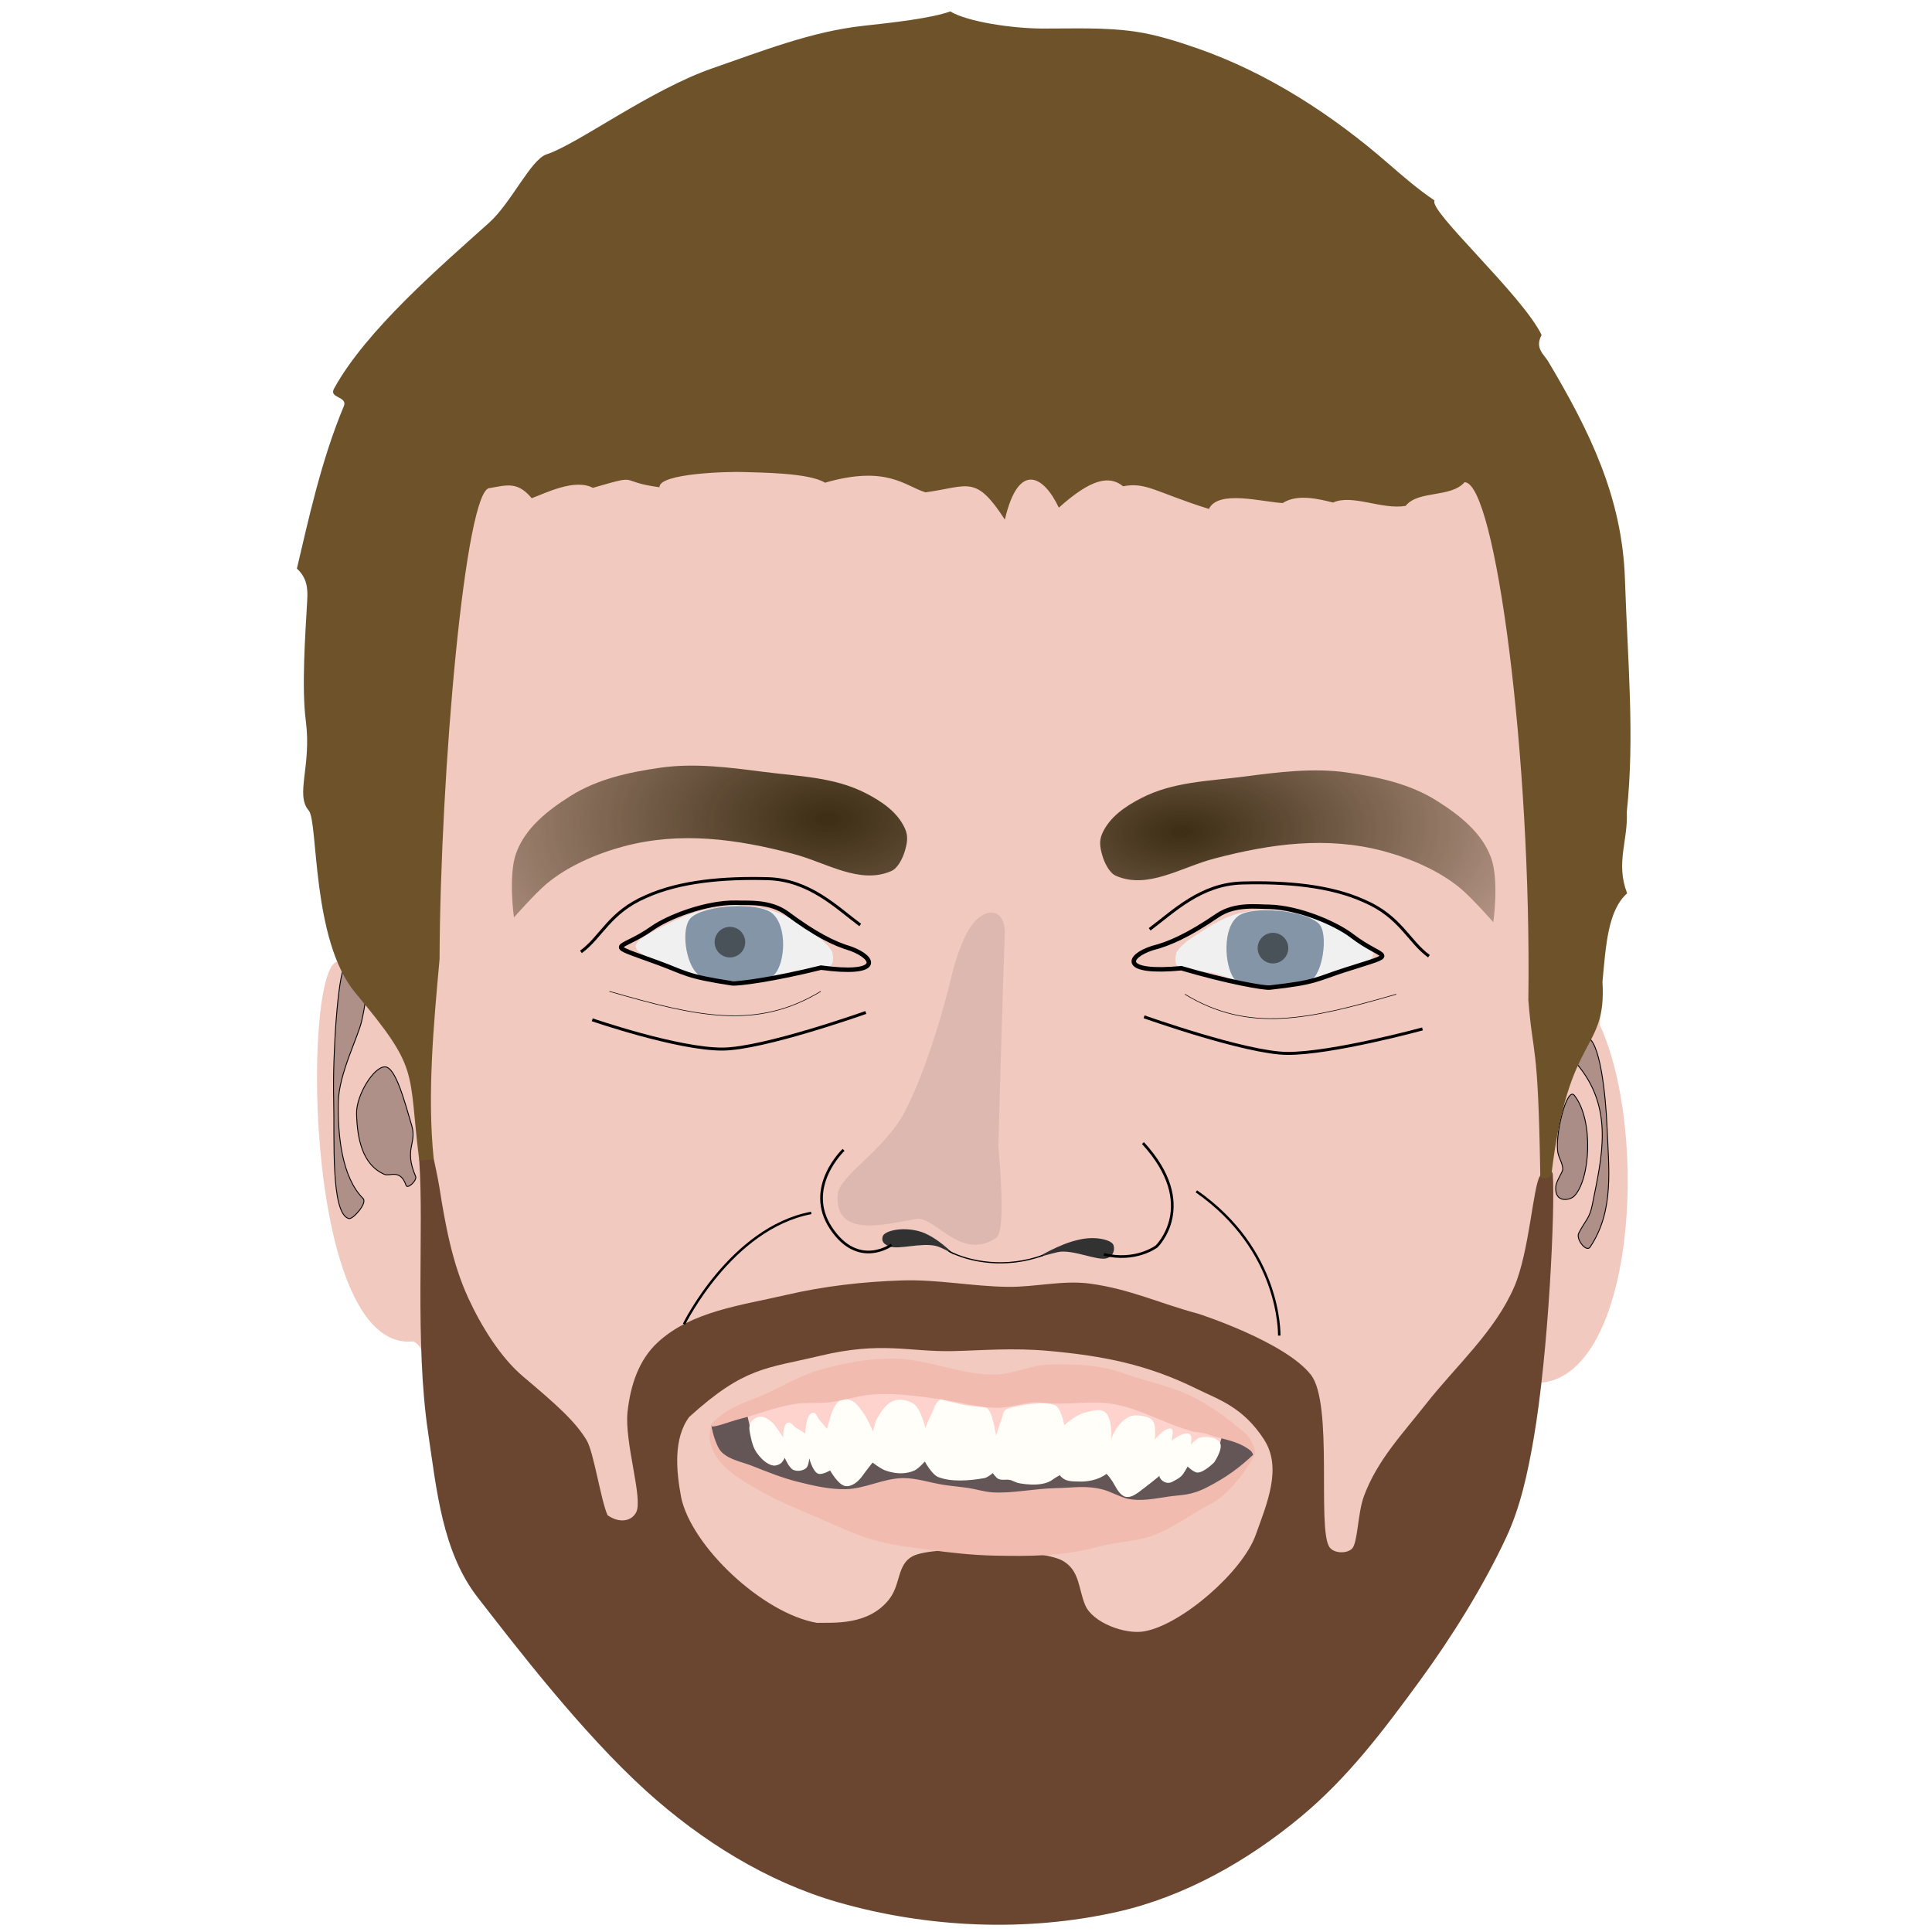 <?xml version="1.0" encoding="UTF-8" standalone="no"?>
<!-- Created with Inkscape (http://www.inkscape.org/) -->

<svg
   xmlns:osb="http://www.openswatchbook.org/uri/2009/osb"
   xmlns:dc="http://purl.org/dc/elements/1.1/"
   xmlns:cc="http://creativecommons.org/ns#"
   xmlns:rdf="http://www.w3.org/1999/02/22-rdf-syntax-ns#"
   xmlns:svg="http://www.w3.org/2000/svg"
   xmlns="http://www.w3.org/2000/svg"
   xmlns:xlink="http://www.w3.org/1999/xlink"
   xmlns:sodipodi="http://sodipodi.sourceforge.net/DTD/sodipodi-0.dtd"
   xmlns:inkscape="http://www.inkscape.org/namespaces/inkscape"
   width="600"
   height="600"
   viewBox="0 0 158.75 158.75"
   version="1.1"
   id="face"
   inkscape:version="0.92.3 (2405546, 2018-03-11)"
   sodipodi:docname="face.svg"
   inkscape:export-xdpi="96"
   inkscape:export-ydpi="96">
  <defs
     id="defs2">
    <linearGradient
       id="linearGradient878"
       osb:paint="gradient">
      <stop
         style="stop-color:#3f3730;stop-opacity:1;"
         offset="0"
         id="stop874" />
      <stop
         style="stop-color:#3f3730;stop-opacity:0;"
         offset="1"
         id="stop876" />
    </linearGradient>
    <linearGradient
       inkscape:collect="always"
       id="linearGradient1075">
      <stop
         style="stop-color:#3c2d14;stop-opacity:1;"
         offset="0"
         id="stop1071" />
      <stop
         style="stop-color:#3c2d14;stop-opacity:0;"
         offset="1"
         id="stop1073" />
    </linearGradient>
    <filter
       inkscape:collect="always"
       style="color-interpolation-filters:sRGB"
       id="filter4803"
       x="-0.009"
       width="1.018"
       y="-0.01"
       height="1.021">
      <feGaussianBlur
         inkscape:collect="always"
         stdDeviation="0.44"
         id="feGaussianBlur4805" />
    </filter>
    <filter
       inkscape:collect="always"
       style="color-interpolation-filters:sRGB"
       id="filter4784"
       x="-0.094"
       width="1.188"
       y="-0.044"
       height="1.088">
      <feGaussianBlur
         inkscape:collect="always"
         stdDeviation="0.21"
         id="feGaussianBlur4786" />
    </filter>
    <filter
       inkscape:collect="always"
       style="color-interpolation-filters:sRGB"
       id="filter4746"
       x="-0.106"
       width="1.212"
       y="-0.014"
       height="1.027">
      <feGaussianBlur
         inkscape:collect="always"
         stdDeviation="0.129"
         id="feGaussianBlur4748" />
    </filter>
    <filter
       inkscape:collect="always"
       style="color-interpolation-filters:sRGB"
       id="filter4750"
       x="-0.085"
       width="1.171"
       y="-0.014"
       height="1.028">
      <feGaussianBlur
         inkscape:collect="always"
         stdDeviation="0.109"
         id="feGaussianBlur4752" />
    </filter>
    <filter
       inkscape:collect="always"
       style="color-interpolation-filters:sRGB"
       id="filter4712"
       x="-0.129"
       width="1.257"
       y="-0.039"
       height="1.078">
      <feGaussianBlur
         inkscape:collect="always"
         stdDeviation="0.152"
         id="feGaussianBlur4714" />
    </filter>
    <radialGradient
       inkscape:collect="always"
       xlink:href="#linearGradient1075"
       id="radialGradient1077-9"
       cx="345.059"
       cy="208.269"
       fx="345.059"
       fy="208.269"
       r="16.239"
       gradientTransform="matrix(-3.112,0.045,-0.026,-1.801,1316.69,572.471)"
       gradientUnits="userSpaceOnUse" />
    <radialGradient
       inkscape:collect="always"
       xlink:href="#linearGradient1075"
       id="radialGradient1079-3"
       cx="372.77"
       cy="205.434"
       fx="372.77"
       fy="205.434"
       r="16.239"
       gradientTransform="matrix(2.8,-0.085,0.044,1.438,-786.282,-49.774)"
       gradientUnits="userSpaceOnUse" />
    <filter
       inkscape:collect="always"
       style="color-interpolation-filters:sRGB"
       id="filter4188"
       x="-0.048"
       width="1.095"
       y="-0.412"
       height="1.823">
      <feGaussianBlur
         inkscape:collect="always"
         stdDeviation="0.371"
         id="feGaussianBlur4190" />
    </filter>
    <filter
       inkscape:collect="always"
       style="color-interpolation-filters:sRGB"
       id="filter4116"
       x="-0.041"
       width="1.082"
       y="-0.305"
       height="1.61">
      <feGaussianBlur
         inkscape:collect="always"
         stdDeviation="0.413"
         id="feGaussianBlur4118" />
    </filter>
    <filter
       inkscape:collect="always"
       style="color-interpolation-filters:sRGB"
       id="filter4152"
       x="-0.016"
       width="1.032"
       y="-0.061"
       height="1.121">
      <feGaussianBlur
         inkscape:collect="always"
         stdDeviation="0.164"
         id="feGaussianBlur4154" />
    </filter>
    <filter
       inkscape:collect="always"
       style="color-interpolation-filters:sRGB"
       id="filter2700"
       x="-0.04"
       width="1.08"
       y="-0.122"
       height="1.244">
      <feGaussianBlur
         inkscape:collect="always"
         stdDeviation="0.364"
         id="feGaussianBlur2702" />
    </filter>
    <filter
       inkscape:collect="always"
       style="color-interpolation-filters:sRGB"
       id="filter2752"
       x="-0.057"
       width="1.113"
       y="-0.099"
       height="1.198">
      <feGaussianBlur
         inkscape:collect="always"
         stdDeviation="0.148"
         id="feGaussianBlur2754" />
    </filter>
    <filter
       inkscape:collect="always"
       style="color-interpolation-filters:sRGB"
       id="filter4188-5"
       x="-0.048"
       width="1.095"
       y="-0.412"
       height="1.823">
      <feGaussianBlur
         inkscape:collect="always"
         stdDeviation="0.371"
         id="feGaussianBlur4190-5" />
    </filter>
    <filter
       inkscape:collect="always"
       style="color-interpolation-filters:sRGB"
       id="filter4116-2"
       x="-0.041"
       width="1.082"
       y="-0.305"
       height="1.61">
      <feGaussianBlur
         inkscape:collect="always"
         stdDeviation="0.413"
         id="feGaussianBlur4118-7" />
    </filter>
    <filter
       inkscape:collect="always"
       style="color-interpolation-filters:sRGB"
       id="filter4152-1"
       x="-0.016"
       width="1.032"
       y="-0.061"
       height="1.121">
      <feGaussianBlur
         inkscape:collect="always"
         stdDeviation="0.164"
         id="feGaussianBlur4154-5" />
    </filter>
    <filter
       inkscape:collect="always"
       style="color-interpolation-filters:sRGB"
       id="filter2700-4"
       x="-0.04"
       width="1.08"
       y="-0.122"
       height="1.244">
      <feGaussianBlur
         inkscape:collect="always"
         stdDeviation="0.364"
         id="feGaussianBlur2702-0" />
    </filter>
    <filter
       inkscape:collect="always"
       style="color-interpolation-filters:sRGB"
       id="filter2752-1"
       x="-0.057"
       width="1.113"
       y="-0.099"
       height="1.198">
      <feGaussianBlur
         inkscape:collect="always"
         stdDeviation="0.148"
         id="feGaussianBlur2754-3" />
    </filter>
    <filter
       inkscape:collect="always"
       style="color-interpolation-filters:sRGB"
       id="filter6158"
       x="-0.026"
       width="1.051"
       y="-0.354"
       height="1.708">
      <feGaussianBlur
         inkscape:collect="always"
         stdDeviation="0.079"
         id="feGaussianBlur6160" />
    </filter>
    <filter
       inkscape:collect="always"
       style="color-interpolation-filters:sRGB"
       id="filter6120"
       x="-0.122"
       width="1.243"
       y="-0.082"
       height="1.164">
      <feGaussianBlur
         inkscape:collect="always"
         stdDeviation="0.311"
         id="feGaussianBlur6122" />
    </filter>
    <filter
       inkscape:collect="always"
       style="color-interpolation-filters:sRGB"
       id="filter6124"
       x="-0.126"
       width="1.252"
       y="-0.072"
       height="1.144">
      <feGaussianBlur
         inkscape:collect="always"
         stdDeviation="0.311"
         id="feGaussianBlur6126" />
    </filter>
    <filter
       inkscape:collect="always"
       style="color-interpolation-filters:sRGB"
       id="filter6140"
       x="-0.02"
       width="1.041"
       y="-0.076"
       height="1.152">
      <feGaussianBlur
         inkscape:collect="always"
         stdDeviation="0.058"
         id="feGaussianBlur6142" />
    </filter>
    <filter
       inkscape:collect="always"
       style="color-interpolation-filters:sRGB"
       id="filter6136"
       x="-0.022"
       width="1.043"
       y="-0.061"
       height="1.122">
      <feGaussianBlur
         inkscape:collect="always"
         stdDeviation="0.058"
         id="feGaussianBlur6138" />
    </filter>
    <filter
       inkscape:collect="always"
       style="color-interpolation-filters:sRGB"
       id="filter1146"
       x="-0.396"
       width="1.792"
       y="-0.228"
       height="1.455">
      <feGaussianBlur
         inkscape:collect="always"
         stdDeviation="1.214"
         id="feGaussianBlur1148" />
    </filter>
    <filter
       inkscape:collect="always"
       style="color-interpolation-filters:sRGB"
       id="filter1170"
       x="-0.271"
       width="1.542"
       y="-0.31"
       height="1.62">
      <feGaussianBlur
         inkscape:collect="always"
         stdDeviation="1.276"
         id="feGaussianBlur1172" />
    </filter>
    <filter
       inkscape:collect="always"
       style="color-interpolation-filters:sRGB"
       id="filter6366"
       x="-0.019"
       width="1.038"
       y="-0.032"
       height="1.064">
      <feGaussianBlur
         inkscape:collect="always"
         stdDeviation="0.424"
         id="feGaussianBlur6368" />
    </filter>
    <filter
       inkscape:collect="always"
       style="color-interpolation-filters:sRGB"
       id="filter6386"
       x="-0.005"
       width="1.01"
       y="-0.007"
       height="1.015">
      <feGaussianBlur
         inkscape:collect="always"
         stdDeviation="0.211"
         id="feGaussianBlur6388" />
    </filter>
  </defs>
  <sodipodi:namedview
     id="base"
     pagecolor="#ffffff"
     bordercolor="#666666"
     borderopacity="1.0"
     inkscape:pageopacity="0.0"
     inkscape:pageshadow="2"
     inkscape:zoom="0.90509668"
     inkscape:cx="256.28875"
     inkscape:cy="273.48264"
     inkscape:document-units="px"
     inkscape:current-layer="g5798"
     showgrid="false"
     showborder="false"
     inkscape:window-width="1920"
     inkscape:window-height="1017"
     inkscape:window-x="1912"
     inkscape:window-y="-8"
     inkscape:window-maximized="1"
     inkscape:pagecheckerboard="false"
     fit-margin-top="0"
     fit-margin-left="89.109"
     fit-margin-right="89.109"
     fit-margin-bottom="0"
     units="px" />
  <g
     style="display:inline;opacity:1"
     inkscape:label="face"
     id="g5798"
     inkscape:groupmode="layer"
     transform="translate(-366.128,-132.902)">
    <g
       id="face"
       transform="matrix(1,0,0,1,196.699,-12.725)">
      <path
         sodipodi:nodetypes="sscsccsccscccsss"
         inkscape:connector-curvature="0"
         id="path4841"
         d="m 250.366,161.344 c -5.866,0.205 -11.723,1.021 -17.378,2.325 -9.264,2.137 -19.651,4.676 -25.983,11.767 -5.49,6.148 -6.007,15.444 -7.598,23.532 -1.66,8.442 -1.961,25.737 -1.961,25.737 -3.161,-1.761 -3.384,32.046 5.899,31.144 0,0 0.564,0.086 0.853,1.076 0.441,1.512 0.79,4.893 1.827,11.411 0,0 0.492,6.372 6.375,12.255 23.109,33.857 58.103,26.295 73.304,3.522 1.946,-2.915 6.385,-7.868 8.99,-17.288 0,0 1.083,-4.273 1.045,-7.56 7.958,-0.206 9.284,-20.377 5.148,-29.414 0,0 1.918,-41.472 -9.805,-56.621 -5.214,-6.738 -14.933,-8.86 -23.286,-10.54 -5.69,-1.144 -11.563,-1.551 -17.428,-1.346 z"
         style="display:inline;opacity:1;fill:#f2c9bf;fill-opacity:1;stroke:none;stroke-width:0.245;stroke-linecap:butt;stroke-linejoin:miter;stroke-miterlimit:4;stroke-dasharray:none;stroke-opacity:1" />
      <path
         sodipodi:nodetypes="ccssssssssscccsccccccccscccccccccc"
         inkscape:connector-curvature="0"
         id="path6346"
         d="m 398.598,222.826 c -0.278,0.02 -0.5,0.19 -0.477,0.521 0.426,5.999 -0.411,16.099 0.779,24.094 0.759,5.098 1.253,10.621 4.424,14.686 3.092,3.964 9.117,11.89 14.971,17.18 4.85,4.383 10.682,8.03 16.965,9.836 7.952,2.286 16.735,2.674 24.807,0.855 5.951,-1.341 11.559,-4.515 16.252,-8.412 4.22,-3.504 7.31,-7.622 10.551,-12.047 2.827,-3.86 5.675,-8.424 7.699,-12.76 1.273,-2.727 1.908,-5.73 2.424,-8.695 1.347,-7.746 1.923,-20.589 1.711,-23.523 -0.041,-0.569 -0.835,-0.339 -1.141,0.143 -0.615,0.966 -0.943,6.738 -2.281,9.836 -1.722,3.987 -5.159,6.992 -7.842,10.408 -2.086,2.656 -4.304,4.971 -5.484,8.135 -0.582,1.559 -0.546,4.184 -1.074,4.695 -0.479,0.464 -1.622,0.41 -1.996,-0.143 -1.113,-1.646 0.36,-12.725 -1.645,-15.289 -2.305,-2.949 -9.988,-5.418 -9.988,-5.418 -3.47,-0.93 -6.05,-2.19 -9.609,-2.674 -2.403,-0.326 -4.846,0.311 -7.271,0.285 -3.142,-0.034 -6.268,-0.671 -9.408,-0.57 -3.446,0.11 -6.907,0.502 -10.266,1.283 -3.967,0.923 -8.396,1.439 -11.396,4.193 -1.724,1.583 -2.437,3.839 -2.699,6.164 -0.303,2.695 1.397,7.74 0.762,8.941 -0.444,0.839 -1.55,0.96 -2.539,0.25 -0.589,-1.306 -1.228,-5.617 -1.857,-6.654 -1.021,-1.683 -2.655,-3.138 -5.633,-5.648 -2.036,-1.717 -3.752,-4.542 -4.865,-6.961 -1.417,-3.078 -2.042,-6.49 -2.566,-9.838 -0.133,-0.846 -0.498,-2.494 -0.498,-2.494 -0.196,-0.269 -0.529,-0.399 -0.807,-0.379 z"
         style="display:inline;opacity:1;fill:#6a4631;fill-opacity:1;fill-rule:evenodd;stroke:none;stroke-width:0.286;stroke-linecap:butt;stroke-linejoin:miter;stroke-miterlimit:4;stroke-dasharray:none;stroke-opacity:1;filter:url(#filter6386)"
         transform="matrix(0.926,0,0,0.926,-164.78,34.182)" />
      <path
         transform="matrix(0.926,0,0,0.926,-164.78,34.182)"
         sodipodi:nodetypes="csssssssssssccsc"
         inkscape:connector-curvature="0"
         id="path6348"
         d="m 422.072,246.087 c 4.935,-4.47 6.809,-4.279 11.59,-5.423 5.506,-1.318 7.883,-0.338 11.791,-0.423 2.639,-0.057 5.302,-0.308 8.517,-0.017 4.851,0.438 8.755,1.204 13.123,3.358 1.961,0.967 4.126,1.616 5.993,4.513 1.62,2.515 0.258,5.666 -0.754,8.481 -1.163,3.237 -6.533,7.931 -9.866,8.531 -1.718,0.31 -4.591,-0.769 -5.25,-2.317 -0.62,-1.456 -0.466,-3.069 -2.004,-3.947 -1.839,-1.05 -11.379,-1.4 -13.292,-0.411 -1.421,0.734 -1.057,2.486 -2.097,3.821 -1.842,2.363 -4.953,2.068 -6.416,2.103 -4.85,-0.85 -11.14,-6.812 -12.049,-11.139 -0.437,-2.348 -0.706,-5.207 0.713,-7.128 z"
         style="display:inline;opacity:1;fill:#f2cabf;fill-opacity:1;stroke:none;stroke-width:0.265px;stroke-linecap:butt;stroke-linejoin:miter;stroke-opacity:1;filter:url(#filter6366)" />
      <path
         inkscape:connector-curvature="0"
         id="path842"
         d="m 227.865,262.744 0.372,2.118 2.574,1.838 13.604,3.064 21.632,-0.49 5.331,-2.574 1.042,-1.532 -0.674,-1.226 -14.768,-4.841 -20.774,0.858 z"
         style="display:inline;opacity:1;fill:#645656;fill-opacity:1;stroke:none;stroke-width:0.245px;stroke-linecap:butt;stroke-linejoin:miter;stroke-opacity:1" />
      <path
         sodipodi:nodetypes="cccccccc"
         inkscape:connector-curvature="0"
         id="path839"
         d="m 231.056,262.901 -0.306,-1.348 10.601,-3.064 9.743,1.103 12.685,1.164 6.25,2.145 -0.345,1.3 c -13.292,2.83 -28.782,2.233 -38.628,-1.3 z"
         style="display:inline;opacity:1;fill:#ffd3cd;fill-opacity:1;stroke:none;stroke-width:0.245px;stroke-linecap:butt;stroke-linejoin:miter;stroke-opacity:1" />
      <path
         sodipodi:nodetypes="cscscscsscssscssscsssscssscssscsscssccsssssscsscscsscssscsscsssscscsssscsscscsc"
         inkscape:connector-curvature="0"
         id="path2174"
         d="m 269.684,264.201 c -0.271,-0.493 -1.072,-0.559 -1.625,-0.455 -0.32,0.06 -0.779,0.588 -0.779,0.588 0,0 0.14,-0.717 -0.109,-0.869 -0.447,-0.272 -1.473,0.542 -1.473,0.542 0,-0.073 0.235,-0.951 -0.065,-0.997 -0.529,-0.081 -1.322,0.91 -1.322,0.91 0,0 0.156,-1.153 -0.173,-1.56 -0.287,-0.355 -0.844,-0.402 -1.3,-0.433 -1.33,-0.09 -2.237,2.003 -2.102,2.123 0,0 0.138,-1.845 -0.477,-2.362 -0.443,-0.372 -1.081,-0.118 -1.647,-2e-5 -0.335,0.07 -0.638,0.257 -0.932,0.433 -0.287,0.173 -0.802,0.607 -0.802,0.607 0,0 -0.272,-1.454 -0.78,-1.647 -0.873,-0.332 -2.768,-0.019 -3.705,0.238 -0.493,0.135 -0.492,0.352 -0.628,0.78 -0.143,0.449 -0.498,1.495 -0.498,1.495 0,0 -0.278,-2.075 -0.78,-2.275 -0.265,-0.106 -1.081,-0.122 -1.552,-0.2 -0.802,-0.132 -2.239,-0.515 -2.239,-0.515 -0.486,0.371 -0.476,0.708 -0.672,1.083 -0.215,0.413 -0.563,1.278 -0.563,1.278 0,0 -0.34,-1.514 -0.91,-1.95 -0.402,-0.307 -1.072,-0.457 -1.56,-0.325 -0.702,0.19 -1.126,0.868 -1.495,1.495 -0.19,0.324 -0.325,1.083 -0.325,1.083 0,0 -0.502,-1.17 -0.888,-1.668 -0.282,-0.364 -0.573,-0.818 -1.018,-0.932 -0.353,-0.09 -0.599,-0.285 -1.062,0.26 -0.489,0.576 -0.576,1.389 -0.823,2.102 0,0 -0.399,-0.481 -0.607,-0.715 -0.183,-0.206 -0.293,-0.663 -0.563,-0.607 -0.593,0.123 -0.607,1.712 -0.607,1.712 0,0 -0.49,-0.304 -0.737,-0.455 -0.238,-0.145 -0.454,-0.532 -0.715,-0.433 -0.389,0.148 -0.368,1.192 -0.368,1.192 -0.277,-0.365 -0.531,-0.777 -0.802,-1.127 -0.307,-0.267 -0.677,-0.583 -1.083,-0.563 -0.318,0.015 -0.652,0.239 -0.802,0.52 -0.18,0.338 -0.054,0.773 0.022,1.148 0.096,0.48 0.246,0.975 0.542,1.365 0.324,0.427 0.753,0.871 1.278,0.975 0.22,0.043 0.466,-0.046 0.65,-0.173 0.153,-0.106 0.325,-0.455 0.325,-0.455 0,0 0.339,0.837 0.715,0.997 0.322,0.137 0.772,0.074 1.04,-0.152 0.215,-0.181 0.26,-0.802 0.26,-0.802 0,0 0.271,1.069 0.715,1.257 0.316,0.133 0.997,-0.26 0.997,-0.26 0,0 0.652,1.174 1.235,1.278 0.543,0.097 1.099,-0.387 1.408,-0.823 0.266,-0.375 0.845,-1.105 0.845,-1.105 0,0 0.611,0.47 0.997,0.628 0.29,0.119 0.707,0.208 1.018,0.238 0.479,0.046 0.992,-0.018 1.43,-0.217 0.34,-0.154 0.845,-0.737 0.845,-0.737 0,0 0.582,1.074 1.105,1.278 1.075,0.42 2.53,0.307 3.791,0.087 0.265,-0.046 0.693,-0.412 0.693,-0.412 0,0 0.257,0.381 0.455,0.477 0.287,0.139 0.642,0.015 0.953,0.087 0.218,0.05 0,0 0.628,0.238 0.06,0.023 1.982,0.443 2.903,-0.282 0.173,-0.136 0.563,-0.347 0.563,-0.347 0.456,0.573 1.005,0.492 1.538,0.52 0.655,0.034 1.622,-0.105 2.295,-0.628 0,0 0.194,0.143 0.509,0.64 0.24,0.379 0.463,0.935 0.9,1.18 0.189,0.106 0.447,0.097 0.65,0.022 0.413,-0.152 0.817,-0.518 1.17,-0.78 0.419,-0.311 1.148,-0.91 1.148,-0.91 -0.115,0.153 0.432,0.821 1.04,0.498 0.262,-0.139 0.539,-0.271 0.749,-0.48 0.22,-0.218 0.507,-0.777 0.507,-0.777 0,0 0.503,0.5 0.823,0.498 0.535,-0.003 1.365,-0.845 1.365,-0.845 0,0 0.742,-1.099 0.477,-1.582 z"
         style="display:inline;opacity:1;fill:#fffef8;fill-opacity:1;stroke:none;stroke-width:0.074;stroke-linecap:butt;stroke-linejoin:miter;stroke-miterlimit:4;stroke-dasharray:none;stroke-opacity:1" />
      <path
         sodipodi:nodetypes="ssssssssssssssssscssssssss"
         inkscape:connector-curvature="0"
         id="path2181"
         d="m 250.965,268.252 c 1.676,0.1 3.451,-0.314 5.243,-0.347 1.488,-0.027 2.461,-0.251 3.9,0.13 0.506,0.134 1.439,0.623 1.95,0.737 1.101,0.245 2.264,-0.01 3.38,-0.173 1.088,-0.159 1.804,-0.055 3.206,-0.78 1.524,-0.788 2.595,-1.554 3.846,-2.741 0.381,-0.361 -1.501,3.062 -3.586,4.127 -1.621,0.829 -2.898,1.855 -4.539,2.518 -1.525,0.617 -2.918,0.508 -4.968,1.062 -2.68,0.725 -5.483,0.724 -8.258,0.666 -1.798,-0.037 -3.591,-0.238 -5.373,-0.477 -1.542,-0.206 -3.098,-0.394 -4.593,-0.823 -1.601,-0.46 -3.107,-1.203 -4.636,-1.863 -1.519,-0.655 -3.071,-1.257 -4.506,-2.08 -1.161,-0.666 -2.393,-1.307 -3.293,-2.297 -0.514,-0.565 -0.832,-1.205 -0.997,-1.95 -0.078,-0.354 0.125,-1.219 0.125,-1.219 0,0 0.305,1.667 0.871,2.215 0.66,0.638 1.66,0.787 2.513,1.127 1.222,0.486 2.45,0.982 3.726,1.3 1.29,0.321 2.614,0.633 3.943,0.607 1.589,-0.031 3.091,-0.887 4.68,-0.91 1.156,-0.017 2.279,0.396 3.423,0.563 0.677,0.099 1.36,0.155 2.037,0.26 0.638,0.099 1.262,0.308 1.907,0.347 z"
         style="display:inline;opacity:1;fill:#f2bbb0;fill-opacity:1;stroke:none;stroke-width:0.074;stroke-linecap:butt;stroke-linejoin:miter;stroke-miterlimit:4;stroke-dasharray:none;stroke-opacity:1" />
      <path
         sodipodi:nodetypes="ssssssssssssssssssssssss"
         inkscape:connector-curvature="0"
         id="path2179"
         d="m 251.339,261.308 c -1.565,-0.027 -3.093,-0.484 -4.642,-0.704 -1.78,-0.252 -3.639,-0.516 -5.433,-0.403 -1.202,0.076 -2.217,0.427 -3.406,0.616 -1.051,0.167 -2.137,0.012 -3.187,0.184 -1.526,0.25 -2.975,0.843 -4.473,1.226 -0.773,0.197 -2.317,0.808 -2.329,0.552 -0.012,-0.265 0.31,-0.418 0.521,-0.613 1.095,-1.009 2.625,-1.411 3.983,-2.022 1.522,-0.685 2.835,-1.512 4.443,-1.961 2.115,-0.59 3.963,-0.953 6.159,-0.919 2.688,0.041 5.586,1.394 8.273,1.31 1.501,-0.047 2.88,-0.79 4.381,-0.82 2.153,-0.043 4.188,-0.006 6.189,0.735 1.929,0.715 4.33,1.087 6.434,2.359 1.275,0.771 1.867,1.178 3.464,2.523 0.741,0.625 1.058,2.029 0.694,1.66 -1.043,-1.057 -2.877,-1.197 -3.539,-1.47 -0.559,-0.231 -0.807,-0.206 -1.406,-0.295 0,0 -1.07,-0.315 -1.723,-0.584 -0.4,-0.165 -0.905,-0.364 -1.72,-0.7 -1.347,-0.555 -2.772,-1.06 -4.228,-1.103 -1.541,-0.045 -3.115,0.203 -4.78,0 -1.225,-0.149 -2.443,0.45 -3.677,0.429 z"
         style="display:inline;opacity:1;fill:#f2bbb0;fill-opacity:1;stroke:none;stroke-width:0.049;stroke-linecap:butt;stroke-linejoin:miter;stroke-miterlimit:4;stroke-dasharray:none;stroke-opacity:1" />
      <path
         sodipodi:nodetypes="cc"
         transform="matrix(0.926,0,0,0.926,-164.78,34.182)"
         inkscape:connector-curvature="0"
         id="path4324"
         d="m 421.61,237.859 c 0,0 4.178,-8.533 11.291,-9.879"
         style="display:inline;opacity:1;fill:none;stroke:#000000;stroke-width:0.218;stroke-linecap:butt;stroke-linejoin:miter;stroke-miterlimit:4;stroke-dasharray:none;stroke-opacity:1;filter:url(#filter1170)" />
      <path
         transform="matrix(0.926,0,0,0.926,-164.78,34.182)"
         sodipodi:nodetypes="cc"
         inkscape:connector-curvature="0"
         id="path4328"
         d="m 474.434,238.867 c -0.014,-0.207 0.147,-7.567 -7.359,-12.803"
         style="display:inline;opacity:1;fill:none;stroke:#000000;stroke-width:0.218;stroke-linecap:butt;stroke-linejoin:miter;stroke-miterlimit:4;stroke-dasharray:none;stroke-opacity:1;filter:url(#filter1146)" />
      <path
         transform="matrix(0.926,0,0,0.926,-164.78,34.182)"
         sodipodi:nodetypes="cccssc"
         inkscape:connector-curvature="0"
         id="path6043"
         d="m 445.603,231.709 c 0,0 -1.613,-1.714 -3.176,-2.117 -1.563,-0.403 -3.024,0 -3.176,0.454 -0.151,0.454 0.092,0.721 0.605,0.907 0.832,0.302 2.754,-0.347 4.083,-0.05 0.601,0.134 1.663,0.806 1.663,0.806 z"
         style="display:inline;opacity:1;fill:#323232;fill-opacity:1;stroke:none;stroke-width:0.265px;stroke-linecap:butt;stroke-linejoin:miter;stroke-opacity:1;filter:url(#filter6136)" />
      <path
         transform="matrix(0.926,0,0,0.926,-164.78,34.182)"
         sodipodi:nodetypes="cccssc"
         inkscape:connector-curvature="0"
         id="path6043-6"
         d="m 452.96,231.946 c -0.007,-0.004 1.946,-1.2 3.585,-1.565 1.563,-0.403 3.024,0 3.176,0.454 0.151,0.454 -0.039,0.97 -0.551,1.157 -0.832,0.302 -3.075,-0.828 -4.404,-0.532 -0.601,0.134 -1.806,0.486 -1.806,0.486 z"
         style="display:inline;opacity:1;fill:#323232;fill-opacity:1;stroke:none;stroke-width:0.265px;stroke-linecap:butt;stroke-linejoin:miter;stroke-opacity:1;filter:url(#filter6140)" />
      <path
         transform="matrix(0.926,0,0,0.926,-164.78,34.182)"
         sodipodi:nodetypes="ccc"
         inkscape:connector-curvature="0"
         id="path6060"
         d="m 462.337,221.78 c 5.041,5.494 1.21,9.174 1.21,9.174 0,0 -1.856,1.408 -4.679,0.702"
         style="display:inline;opacity:1;fill:none;stroke:#000000;stroke-width:0.238;stroke-linecap:butt;stroke-linejoin:miter;stroke-miterlimit:4;stroke-dasharray:none;stroke-opacity:1;filter:url(#filter6124)" />
      <path
         transform="matrix(0.926,0,0,0.926,-164.78,34.182)"
         sodipodi:nodetypes="csc"
         inkscape:connector-curvature="0"
         id="path6062"
         d="m 440.028,230.811 c 0,0 -2.944,2.159 -5.364,-1.47 -2.419,-3.629 1.109,-6.956 1.109,-6.956"
         style="display:inline;opacity:1;fill:none;stroke:#000000;stroke-width:0.238;stroke-linecap:butt;stroke-linejoin:miter;stroke-miterlimit:4;stroke-dasharray:none;stroke-opacity:1;filter:url(#filter6120)" />
      <path
         transform="matrix(0.926,0,0,0.926,-164.78,34.182)"
         sodipodi:nodetypes="cc"
         inkscape:connector-curvature="0"
         id="path6144"
         d="m 445.099,231.369 c 1.843,0.976 5.087,1.566 8.365,0.375"
         style="display:inline;opacity:1;fill:none;stroke:#000000;stroke-width:0.106;stroke-linecap:butt;stroke-linejoin:miter;stroke-miterlimit:4;stroke-dasharray:none;stroke-opacity:1;filter:url(#filter6158)" />
      <path
         sodipodi:nodetypes="cssssscssc"
         inkscape:connector-curvature="0"
         id="path6339"
         d="m 238.258,243.805 c -0.263,3.675 4.157,2.344 6.472,1.981 1.544,-0.242 3.598,3.493 6.546,1.568 0.791,-0.517 0.337,-5.655 0.19,-7.577 0,0 0.296,-11.429 0.528,-17.368 0.082,-2.085 -1.473,-2.286 -2.581,-0.938 -1.108,1.348 -1.77,4.244 -1.77,4.244 0,0 -1.529,6.704 -3.831,11.187 -1.695,3.3 -5.436,5.263 -5.554,6.904 z"
         style="display:inline;opacity:1;fill:#525252;fill-opacity:0.133;stroke:none;stroke-width:0.245px;stroke-linecap:butt;stroke-linejoin:miter;stroke-opacity:1" />
      <path
         transform="matrix(-0.926,0,0,0.926,803.589,28.891)"
         sodipodi:nodetypes="ccccc"
         inkscape:connector-curvature="0"
         id="path943-2"
         d="m 581.402,211.947 c 2.272,-0.156 1.622,-0.754 0.251,-1.462 l -4.469,-2.13 -0.556,3.526 z"
         style="display:inline;opacity:1;fill:none;fill-opacity:1;stroke:none;stroke-width:0.265;stroke-linecap:butt;stroke-linejoin:miter;stroke-miterlimit:4;stroke-dasharray:none;stroke-opacity:1;filter:url(#filter2752-1)" />
      <path
         sodipodi:nodetypes="cccccccccccccsccc"
         inkscape:connector-curvature="0"
         id="path876-5"
         d="m 266.958,222.961 c 1.39,-0.914 2.725,-1.917 4.427,-2.321 0.974,-0.249 1.981,-0.292 3.002,-0.252 1.336,0.206 2.656,0.453 3.864,0.996 1.591,0.763 2.465,1.292 3.269,1.797 0.388,0.255 0.651,0.53 0.748,0.831 -0.105,0.483 -0.348,0.49 -0.546,0.651 -0.986,0.462 -1.449,0.581 -2.047,0.788 -0.898,0.349 -1.703,0.568 -2.479,0.749 -1.112,0.314 -2.107,0.365 -3.094,0.4 -1.082,-0.057 -2.163,-0.145 -3.236,-0.43 -0.749,-0.203 -0.857,-0.445 -2.272,-0.674 -0.577,-0.051 -1.243,-0.092 -1.813,-0.201 -0.238,-0.124 -0.688,-0.151 -0.758,-0.61 -0.066,-0.428 0.116,-0.857 0.076,-0.805 0.368,-0.569 0.58,-0.634 0.86,-0.921 z"
         style="display:inline;opacity:1;fill:#f0f0f0;fill-opacity:1;stroke:none;stroke-width:0.245px;stroke-linecap:butt;stroke-linejoin:miter;stroke-opacity:1" />
      <path
         inkscape:connector-curvature="0"
         d="m 274.482,220.464 c -1.363,-0.123 -2.726,2.3e-4 -3.303,0.428 -1.34,0.994 -1.116,4.005 -0.4,5.08 0.53,0.796 4.223,1.086 6.34,0.189 0.972,-0.412 1.512,-3.831 0.672,-4.643 -0.581,-0.561 -1.945,-0.932 -3.309,-1.055 z"
         style="display:inline;opacity:1;fill:#8395a7;fill-opacity:1;stroke:none;stroke-width:0.245px;stroke-linecap:butt;stroke-linejoin:miter;stroke-opacity:1"
         id="path883-1" />
      <path
         transform="matrix(-0.926,-0.038,-0.038,0.926,835.3,52.251)"
         sodipodi:nodetypes="sscsccss"
         inkscape:connector-curvature="0"
         id="path1685-0"
         d="m 591.112,211.176 c -5.042,-1.847 -3.511,-0.958 -0.519,-3.069 1.413,-0.997 4.753,-2.31 7.458,-2.263 0.936,0.051 2.975,-0.19 4.523,0.962 2.473,1.841 4.15,2.682 5.657,3.125 2.269,0.852 2.659,2.396 -2.66,1.674 -4.156,1.038 -7.394,1.469 -7.91,1.391 -4.131,-0.624 -4.109,-0.927 -6.549,-1.821 z"
         style="display:inline;opacity:1;fill:none;stroke:#000000;stroke-width:0.397;stroke-linecap:butt;stroke-linejoin:miter;stroke-miterlimit:4;stroke-dasharray:none;stroke-opacity:1;paint-order:normal;filter:url(#filter2700-4)" />
      <path
         transform="matrix(-0.926,0,0,0.926,827.873,29.545)"
         sodipodi:nodetypes="cscc"
         inkscape:connector-curvature="0"
         id="path935-8"
         d="m 609.048,207.821 c -2.113,-1.575 -4.532,-4.01 -8.213,-4.11 -3.889,-0.106 -7.795,0.224 -10.827,1.6 -3.23,1.387 -3.942,3.597 -5.743,4.896"
         style="display:inline;opacity:1;fill:none;stroke:#000000;stroke-width:0.265px;stroke-linecap:butt;stroke-linejoin:miter;stroke-opacity:1;filter:url(#filter4152-1)" />
      <path
         d="m 596.322,208.02 a 1.356,1.356 0 0 0 -1.357,1.357 1.356,1.356 0 0 0 1.357,1.355 1.356,1.356 0 0 0 1.355,-1.355 1.356,1.356 0 0 0 -1.355,-1.357 z"
         id="path855-6-4"
         style="display:inline;opacity:0.551;fill:#1a1a1a;fill-opacity:1;stroke:none;stroke-width:0.265"
         inkscape:original="M 596.32227 208.01953 A 1.3563927 1.3563927 0 0 0 594.96484 209.37695 A 1.3563927 1.3563927 0 0 0 596.32227 210.73242 A 1.3563927 1.3563927 0 0 0 597.67773 209.37695 A 1.3563927 1.3563927 0 0 0 596.32227 208.01953 z "
         inkscape:radius="0"
         sodipodi:type="inkscape:offset"
         transform="matrix(-0.926,-0.036,-0.036,0.926,833.758,51.119)" />
      <path
         transform="matrix(-0.926,0,0,0.926,827.873,29.545)"
         sodipodi:nodetypes="csc"
         inkscape:connector-curvature="0"
         id="path937-7"
         d="m 584.84,216.661 c 0,0 8.049,2.198 12.004,2.171 3.643,-0.025 12.698,-3.248 12.698,-3.248"
         style="display:inline;opacity:1;fill:none;stroke:#000000;stroke-width:0.265px;stroke-linecap:butt;stroke-linejoin:miter;stroke-opacity:1;filter:url(#filter4116-2)" />
      <path
         transform="matrix(-0.926,0,0,0.926,776.413,25.781)"
         sodipodi:nodetypes="cc"
         inkscape:connector-curvature="0"
         id="path2756-0"
         d="m 531.596,217.647 c 7.816,2.257 13.052,3.457 18.756,0"
         style="display:inline;opacity:1;fill:none;stroke:#000000;stroke-width:0.053;stroke-linecap:butt;stroke-linejoin:miter;stroke-miterlimit:4;stroke-dasharray:none;stroke-opacity:1;filter:url(#filter4188-5)" />
      <path
         transform="matrix(0.926,0,0,0.926,-164.78,34.182)"
         sodipodi:nodetypes="ccccc"
         inkscape:connector-curvature="0"
         id="path943"
         d="m 436.582,206.421 c 2.272,-0.156 1.622,-0.754 0.251,-1.462 l -4.469,-2.13 -0.556,3.526 z"
         style="display:inline;opacity:1;fill:none;fill-opacity:1;stroke:none;stroke-width:0.265;stroke-linecap:butt;stroke-linejoin:miter;stroke-miterlimit:4;stroke-dasharray:none;stroke-opacity:1;filter:url(#filter2752)" />
      <path
         sodipodi:nodetypes="cccccccccccccsccc"
         inkscape:connector-curvature="0"
         id="path876"
         d="m 236.991,222.885 c -1.353,-0.967 -2.648,-2.022 -4.333,-2.492 -0.964,-0.287 -1.969,-0.369 -2.99,-0.368 -1.343,0.154 -2.671,0.349 -3.9,0.845 -1.619,0.701 -2.513,1.195 -3.336,1.668 -0.398,0.24 -0.671,0.504 -0.78,0.802 0.086,0.487 0.328,0.503 0.52,0.672 0.967,0.5 1.426,0.637 2.015,0.867 0.884,0.383 1.679,0.634 2.448,0.845 1.099,0.357 2.091,0.447 3.076,0.52 1.083,-0.014 2.167,-0.061 3.25,-0.303 0.756,-0.173 0.874,-0.412 2.297,-0.585 0.578,-0.029 1.246,-0.044 1.82,-0.13 0.243,-0.115 0.693,-0.124 0.781,-0.58 0.083,-0.425 -0.083,-0.861 -0.045,-0.807 -0.345,-0.583 -0.554,-0.656 -0.823,-0.953 z"
         style="display:inline;opacity:1;fill:#f0f0f0;fill-opacity:1;stroke:none;stroke-width:0.245px;stroke-linecap:butt;stroke-linejoin:miter;stroke-opacity:1" />
      <path
         sodipodi:nodetypes="sssss"
         inkscape:connector-curvature="0"
         id="path883"
         d="m 232.853,220.653 c 1.301,1.045 1.1,4.137 0.199,5.062 -0.781,0.803 -5.521,0.589 -6.266,-0.025 -1.055,-0.871 -1.435,-3.89 -0.563,-4.669 1.205,-1.076 5.511,-1.268 6.63,-0.368 z"
         style="display:inline;opacity:1;fill:#8395a7;fill-opacity:1;stroke:none;stroke-width:0.245px;stroke-linecap:butt;stroke-linejoin:miter;stroke-opacity:1" />
      <path
         transform="matrix(0.926,0,0,0.926,-164.78,34.182)"
         sodipodi:nodetypes="sscsccss"
         inkscape:connector-curvature="0"
         id="path1685"
         d="m 419.314,205.785 c -5.042,-1.847 -3.511,-0.958 -0.519,-3.069 1.413,-0.997 4.753,-2.31 7.458,-2.263 0.936,0.051 2.975,-0.19 4.523,0.962 2.473,1.841 4.15,2.682 5.657,3.125 2.269,0.852 2.659,2.396 -2.66,1.674 -4.156,1.038 -7.394,1.469 -7.91,1.391 -4.131,-0.624 -4.109,-0.927 -6.549,-1.821 z"
         style="display:inline;opacity:1;fill:none;stroke:#000000;stroke-width:0.397;stroke-linecap:butt;stroke-linejoin:miter;stroke-miterlimit:4;stroke-dasharray:none;stroke-opacity:1;paint-order:normal;filter:url(#filter2700)" />
      <path
         d="m 596.322,208.02 a 1.356,1.356 0 0 0 -1.357,1.357 1.356,1.356 0 0 0 1.357,1.355 1.356,1.356 0 0 0 1.355,-1.355 1.356,1.356 0 0 0 -1.355,-1.357 z"
         id="path855-6"
         style="display:inline;opacity:0.551;fill:#1a1a1a;fill-opacity:1;stroke:none;stroke-width:0.265"
         inkscape:original="M 596.32227 208.01953 A 1.3563927 1.3563927 0 0 0 594.96484 209.37695 A 1.3563927 1.3563927 0 0 0 596.32227 210.73242 A 1.3563927 1.3563927 0 0 0 597.67773 209.37695 A 1.3563927 1.3563927 0 0 0 596.32227 208.01953 z "
         inkscape:radius="0"
         sodipodi:type="inkscape:offset"
         transform="matrix(0.926,0,0,0.926,-322.787,29.16)" />
      <path
         transform="matrix(0.926,0,0,0.926,-164.78,34.182)"
         sodipodi:nodetypes="cscc"
         inkscape:connector-curvature="0"
         id="path935"
         d="m 437.249,202.43 c -2.113,-1.575 -4.532,-4.01 -8.213,-4.11 -3.889,-0.106 -7.795,0.224 -10.827,1.6 -3.23,1.387 -3.942,3.597 -5.743,4.896"
         style="display:inline;opacity:1;fill:none;stroke:#000000;stroke-width:0.265px;stroke-linecap:butt;stroke-linejoin:miter;stroke-opacity:1;filter:url(#filter4152)" />
      <path
         transform="matrix(0.926,0,0,0.926,-164.78,34.182)"
         sodipodi:nodetypes="csc"
         inkscape:connector-curvature="0"
         id="path937"
         d="m 413.469,210.842 c 0,0 7.622,2.626 11.576,2.599 3.643,-0.025 12.698,-3.248 12.698,-3.248"
         style="display:inline;opacity:1;fill:none;stroke:#000000;stroke-width:0.265px;stroke-linecap:butt;stroke-linejoin:miter;stroke-opacity:1;filter:url(#filter4116)" />
      <path
         transform="matrix(0.926,0,0,0.926,-164.78,34.182)"
         sodipodi:nodetypes="cc"
         inkscape:connector-curvature="0"
         id="path2756"
         d="m 414.993,208.319 c 7.816,2.257 13.052,3.457 18.756,0"
         style="display:inline;opacity:1;fill:none;stroke:#000000;stroke-width:0.053;stroke-linecap:butt;stroke-linejoin:miter;stroke-miterlimit:4;stroke-dasharray:none;stroke-opacity:1;filter:url(#filter4188)" />
      <path
         sodipodi:nodetypes="sssscssssssss"
         inkscape:connector-curvature="0"
         id="path846"
         d="m 261.111,217.585 c 2.608,1.152 5.331,-0.684 8.089,-1.409 4.661,-1.226 9.268,-1.85 13.91,-0.613 2.198,0.586 4.626,1.626 6.364,3.094 0.936,0.791 2.661,2.746 2.661,2.746 0,0 0.482,-3.449 -0.181,-5.28 -0.752,-2.078 -2.593,-3.517 -4.462,-4.697 -2.212,-1.396 -4.825,-1.96 -7.415,-2.329 -2.754,-0.392 -5.637,-0.023 -8.395,0.337 -2.94,0.384 -5.854,0.415 -8.487,1.777 -1.31,0.677 -2.576,1.538 -3.187,2.88 -0.288,0.632 -0.192,1.171 5e-5,1.838 0.162,0.566 0.564,1.417 1.103,1.655 z"
         style="display:inline;opacity:1;fill:url(#radialGradient1079-3);fill-opacity:1;stroke:none;stroke-width:0.245px;stroke-linecap:butt;stroke-linejoin:miter;stroke-opacity:1" />
      <path
         sodipodi:nodetypes="sssscssssssss"
         inkscape:connector-curvature="0"
         id="path846-9"
         d="m 242.682,217.193 c -2.608,1.152 -5.331,-0.684 -8.089,-1.409 -4.661,-1.226 -9.268,-1.85 -13.91,-0.613 -2.198,0.586 -4.626,1.626 -6.364,3.094 -0.936,0.791 -2.661,2.746 -2.661,2.746 0,0 -0.482,-3.449 0.181,-5.28 0.752,-2.078 2.593,-3.517 4.462,-4.697 2.212,-1.396 4.825,-1.96 7.415,-2.329 2.754,-0.392 5.637,-0.023 8.395,0.337 2.94,0.384 5.854,0.415 8.487,1.777 1.31,0.677 2.576,1.538 3.187,2.88 0.288,0.632 0.192,1.171 -5e-5,1.838 -0.162,0.566 -0.564,1.417 -1.103,1.655 z"
         style="display:inline;opacity:1;fill:url(#radialGradient1077-9);fill-opacity:1;stroke:none;stroke-width:0.245px;stroke-linecap:butt;stroke-linejoin:miter;stroke-opacity:1" />
      <path
         transform="matrix(0.926,0,0,0.926,-164.78,34.182)"
         sodipodi:nodetypes="ssssss"
         inkscape:connector-curvature="0"
         id="path4680"
         d="m 500.623,217.554 c 1.76,2.258 1.384,7.533 -0.026,8.94 -0.396,0.395 -1.755,0.623 -1.628,-0.853 0.046,-0.535 0.625,-1.272 0.62,-1.55 -0.008,-0.477 -0.299,-0.907 -0.413,-1.369 -0.354,-1.427 0.762,-6.047 1.447,-5.168 z"
         style="display:inline;opacity:1;fill:#000000;fill-opacity:0.298;stroke:#000000;stroke-width:0.079;stroke-linecap:butt;stroke-linejoin:miter;stroke-miterlimit:4;stroke-dasharray:none;stroke-opacity:1;filter:url(#filter4712)" />
      <path
         transform="matrix(0.926,0,0,0.926,-165,34.036)"
         sodipodi:nodetypes="sssssss"
         inkscape:connector-curvature="0"
         id="path4682"
         d="m 501.01,214.841 c 3.448,3.992 2.257,8.402 1.447,12.532 -0.247,1.262 -0.594,1.363 -1.214,2.558 -0.276,0.531 0.675,1.737 1.008,1.24 2.169,-3.235 1.65,-7.007 1.499,-10.749 -0.105,-2.58 -0.611,-7.812 -1.86,-7.881 -0.723,-0.04 -1.352,1.751 -0.878,2.3 z"
         style="display:inline;opacity:1;fill:#000000;fill-opacity:0.282;stroke:#000000;stroke-width:0.079;stroke-linecap:butt;stroke-linejoin:miter;stroke-miterlimit:4;stroke-dasharray:none;stroke-opacity:1;filter:url(#filter4750)" />
      <path
         transform="matrix(0.926,0,0,0.926,-164.78,34.182)"
         sodipodi:nodetypes="sssssss"
         inkscape:connector-curvature="0"
         id="path4716"
         d="m 393.136,226.701 c -1.886,-1.891 -2.265,-5.593 -2.196,-8.604 0.056,-2.474 1.734,-5.675 2.067,-7.131 1.22,-5.33 -0.438,-6.179 -1.499,-4.858 -0.611,0.761 -1.084,7.843 -0.982,11.782 0.089,3.458 -0.285,10.195 1.359,10.594 0.344,0.084 1.656,-1.377 1.251,-1.783 z"
         style="display:inline;opacity:1;fill:#000000;fill-opacity:0.282;stroke:#000000;stroke-width:0.079;stroke-linecap:butt;stroke-linejoin:miter;stroke-miterlimit:4;stroke-dasharray:none;stroke-opacity:1;filter:url(#filter4746)" />
      <path
         transform="matrix(0.926,0,0,0.926,-164.78,34.182)"
         sodipodi:nodetypes="sssssss"
         inkscape:connector-curvature="0"
         id="path4754"
         d="m 396.949,225.537 c -0.513,-1.502 -1.439,-0.768 -1.927,-0.981 -1.982,-0.864 -2.406,-3.229 -2.468,-5.362 -0.047,-1.628 1.518,-4.193 2.524,-4.176 0.941,0.016 1.727,3.031 2.372,5.197 0.483,1.621 -0.712,2.076 0.347,4.516 0.155,0.358 -0.722,1.175 -0.848,0.805 z"
         style="display:inline;opacity:1;fill:#000000;fill-opacity:0.282;stroke:#000000;stroke-width:0.079;stroke-linecap:butt;stroke-linejoin:miter;stroke-miterlimit:4;stroke-dasharray:none;stroke-opacity:1;filter:url(#filter4784)" />
      <path
         inkscape:connector-curvature="0"
         id="path4849"
         d="m 212.979,281.898 v 0"
         style="display:inline;opacity:1;fill:none;stroke:#000000;stroke-width:0.245px;stroke-linecap:butt;stroke-linejoin:miter;stroke-opacity:1" />
      <path
         sodipodi:nodetypes="ccscsccccscsscccscccscccccsccccccccccccccccccc"
         inkscape:connector-curvature="0"
         d="m 399.404,223.205 -1.283,0.143 c -1.026,-8.238 0.096,-7.976 -5.678,-14.905 -3.905,-4.686 -3.278,-15.186 -4.13,-16.17 -1.217,-1.405 0.265,-3.939 -0.257,-7.93 -0.392,-2.997 -0.046,-7.698 0.121,-10.716 0.05,-0.904 0.053,-1.947 -0.917,-2.823 0.988,-4.146 2.137,-9.576 4.168,-14.414 0.364,-0.867 -1.339,-0.699 -0.879,-1.539 2.837,-5.186 9.461,-10.867 13.777,-14.745 1.97,-1.77 3.693,-5.604 5.09,-6.059 2.766,-0.903 9.191,-5.73 14.768,-7.655 4.351,-1.502 8.747,-3.252 13.355,-3.752 2.553,-0.277 6.039,-0.668 7.698,-1.275 1.553,0.932 5.518,1.509 8.179,1.519 2.776,0.011 5.458,-0.126 8.22,0.269 1.832,0.262 3.781,0.88 5.52,1.485 6.234,2.17 11.979,5.894 16.955,10.231 1.219,1.063 2.699,2.338 4.106,3.274 -0.625,0.849 7.779,8.387 9.493,11.93 -0.633,1.176 0.225,1.741 0.579,2.336 3.699,6.212 6.576,12.093 6.816,19.319 0.245,7.375 0.879,13.959 0.163,20.694 0.129,2.5 -1.006,4.488 0.031,7.2 -1.697,1.514 -1.88,4.548 -2.187,7.846 0.377,6.352 -3.024,4.377 -4.531,17.111 -0.039,0.33 -0.981,0.479 -0.987,0.146 -0.189,-12.275 -0.656,-10.43 -1.06,-15.639 0.299,-21.41 -2.928,-45.955 -5.658,-45.944 -1.239,1.41 -4.109,0.69 -5.231,2.1 -2.12,0.359 -4.721,-1.069 -6.445,-0.297 -1.183,-0.3 -3.169,-0.805 -4.458,0.044 -1.855,-0.094 -5.705,-1.199 -6.555,0.524 -4.75,-1.492 -5.556,-2.406 -7.614,-2.011 -1.236,-1.013 -2.879,-0.636 -5.703,1.899 -1.315,-2.808 -3.567,-4.187 -4.788,1.059 -2.609,-4.018 -3.193,-2.951 -7.042,-2.42 -1.818,-0.556 -3.436,-2.439 -8.92,-0.855 -1.427,-0.918 -6.15,-0.896 -7.153,-0.945 -1.233,-0.06 -7.606,0.091 -7.53,1.349 -3.885,-0.522 -1.498,-1.22 -5.913,0.051 -1.621,-0.852 -4.19,0.47 -5.428,0.92 -1.256,-1.524 -2.251,-1.147 -3.712,-0.901 -2.167,-0.108 -4.404,25.323 -4.463,41.809 -0.537,5.891 -1.105,12.08 -0.517,17.739 z"
         style="display:inline;opacity:1;fill:#6e532a;fill-opacity:1;stroke:none;stroke-width:0.265px;stroke-linecap:butt;stroke-linejoin:miter;stroke-opacity:1;filter:url(#filter4803)"
         transform="matrix(0.926,0,0,0.926,-164.78,34.182)"
         id="path4789" />
    </g>
  </g>
</svg>
